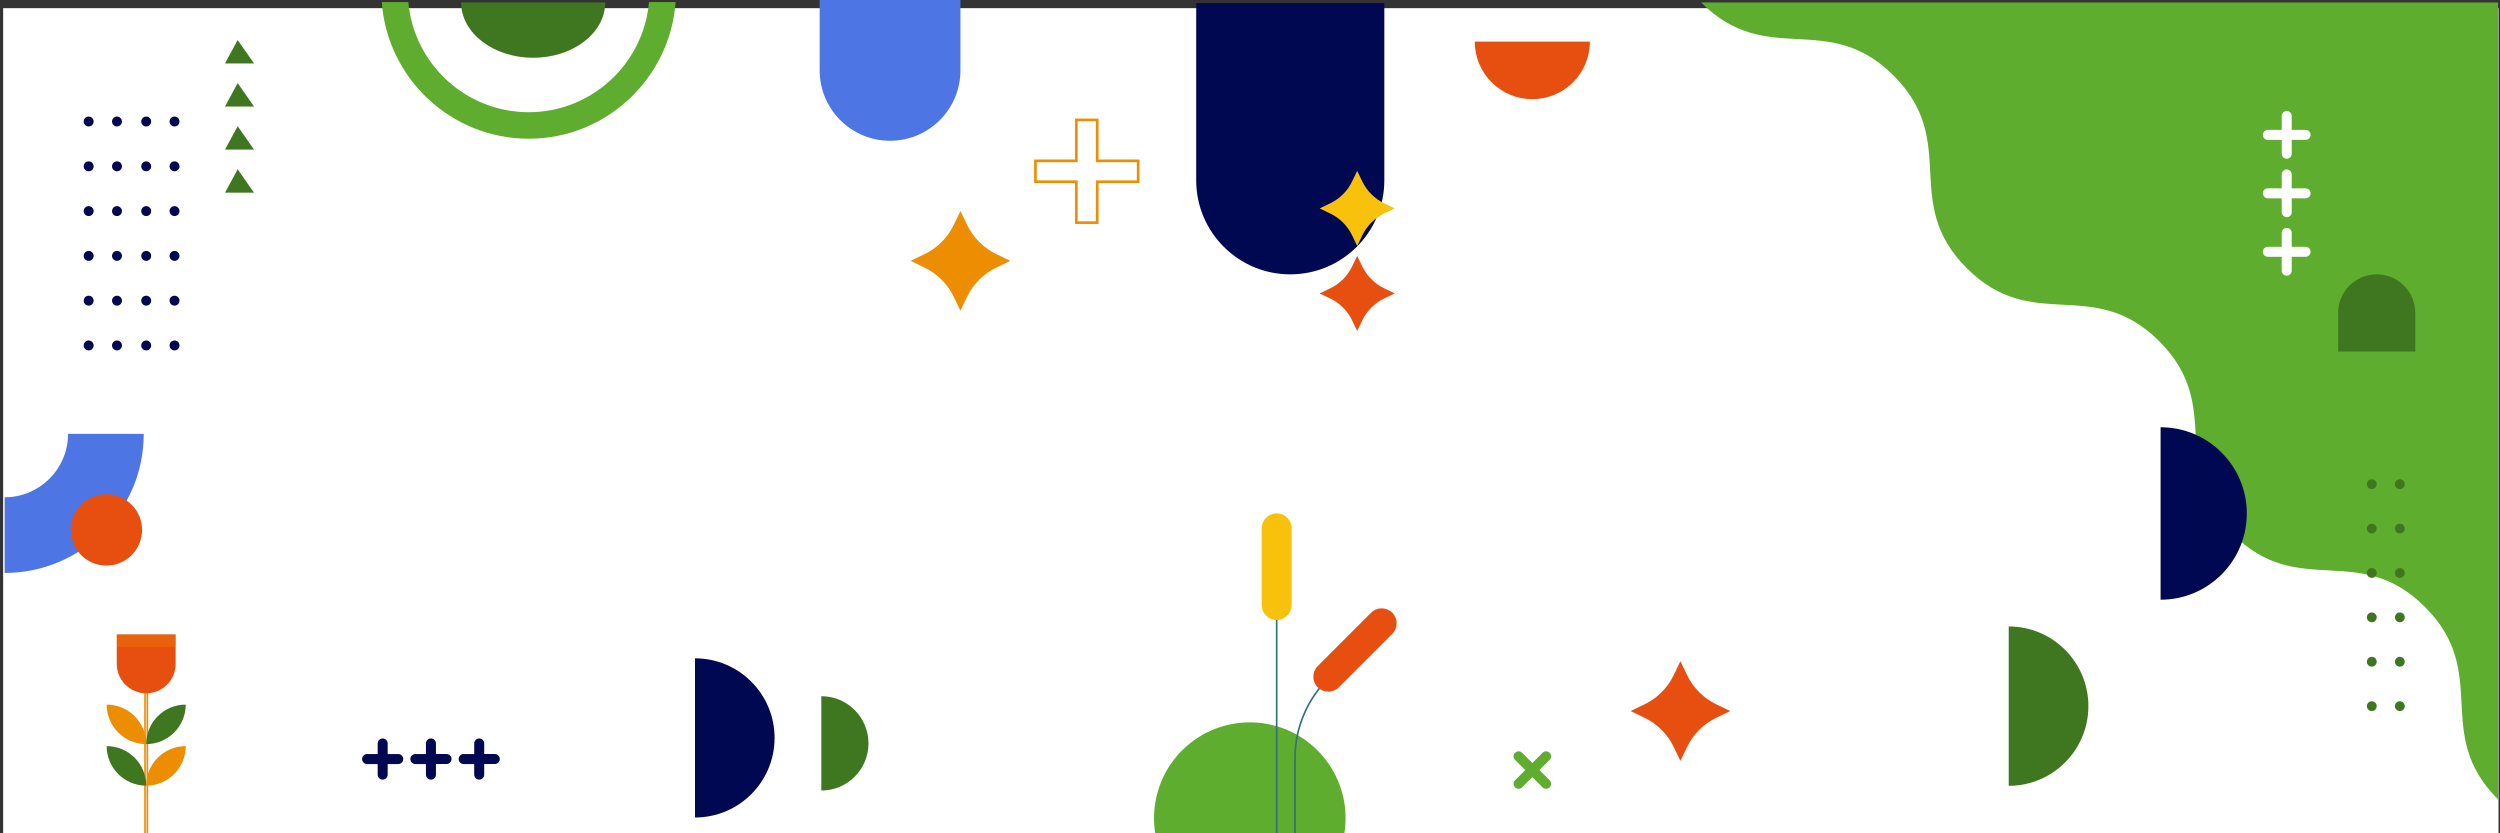 <svg width="1500" height="500" viewBox="0 0 1500 500" fill="none" xmlns="http://www.w3.org/2000/svg">
<rect x="0" y="0" width="1500" height="500" fill="#333333" stroke="none"/>
<g clip-path="url(#clip0_12_223)">
<path d="M1499.1 4.9H1.89V503.97H1499.1V4.9Z" fill="#fff"/>
<path d="M1020.65 1.49C1020.65 1.49 1371.63 1.49 1498.85 1.49V479.69C1459 439.85 1494.83 404.02 1454.98 364.17C1415.13 324.32 1379.3 360.15 1339.46 320.3C1299.61 280.45 1335.42 244.63 1295.59 204.78C1255.74 164.93 1219.91 200.76 1180.06 160.91C1140.21 121.06 1176.04 85.23 1136.19 45.38C1096.33 5.52 1060.5 41.35 1020.65 1.49Z" fill="#5EAD2E"/>
<path d="M417 490.5C443.37 490.5 464.75 469.12 464.75 442.75C464.75 416.38 443.37 395 417 395V490.5Z" fill="#000851"/>
<path d="M492.79 474.32C508.42 474.32 521.09 461.65 521.09 446.02C521.09 430.39 508.42 417.72 492.79 417.72V474.32Z" fill="#3F7720"/>
<path d="M884.86 24.96C884.86 44.04 900.32 59.5 919.4 59.5C938.48 59.5 953.94 44.04 953.94 24.96H884.86Z" fill="#E64F0F"/>
<path d="M1449.17 187.76V210.91H1402.88V187.76C1402.88 174.98 1413.24 164.61 1426.03 164.61C1438.81 164.62 1449.17 174.98 1449.17 187.76Z" fill="#3F7720"/>
<path d="M220.253 455.42H238.949" stroke="#000851" stroke-width="6" stroke-miterlimit="10" stroke-linecap="round" stroke-linejoin="round"/>
<path d="M229.601 446.072V464.768" stroke="#000851" stroke-width="6" stroke-miterlimit="10" stroke-linecap="round" stroke-linejoin="round"/>
<path d="M258.569 446.068L258.562 464.771" stroke="#000851" stroke-width="6" stroke-miterlimit="10" stroke-linecap="round" stroke-linejoin="round"/>
<path d="M267.917 455.416L249.214 455.424" stroke="#000851" stroke-width="6" stroke-miterlimit="10" stroke-linecap="round" stroke-linejoin="round"/>
<path d="M287.529 446.068L287.522 464.771" stroke="#000851" stroke-width="6" stroke-miterlimit="10" stroke-linecap="round" stroke-linejoin="round"/>
<path d="M296.877 455.416L278.174 455.424" stroke="#000851" stroke-width="6" stroke-miterlimit="10" stroke-linecap="round" stroke-linejoin="round"/>
<path d="M1423.07 293.45C1424.7 293.45 1426.02 292.129 1426.02 290.5C1426.02 288.871 1424.7 287.55 1423.07 287.55C1421.44 287.55 1420.12 288.871 1420.12 290.5C1420.12 292.129 1421.44 293.45 1423.07 293.45Z" fill="#3F7720"/>
<path d="M1423.07 320.09C1421.44 320.09 1420.12 318.77 1420.12 317.14C1420.12 315.51 1421.44 314.19 1423.07 314.19C1424.7 314.19 1426.02 315.51 1426.02 317.14C1426.02 318.77 1424.7 320.09 1423.07 320.09Z" fill="#3F7720"/>
<path d="M1423.07 346.73C1421.44 346.73 1420.12 345.41 1420.12 343.78C1420.12 342.15 1421.44 340.83 1423.07 340.83C1424.7 340.83 1426.02 342.15 1426.02 343.78C1426.02 345.41 1424.7 346.73 1423.07 346.73Z" fill="#3F7720"/>
<path d="M1423.07 373.36C1424.7 373.36 1426.02 372.039 1426.02 370.41C1426.02 368.781 1424.7 367.46 1423.07 367.46C1421.44 367.46 1420.12 368.781 1420.12 370.41C1420.12 372.039 1421.44 373.36 1423.07 373.36Z" fill="#3F7720"/>
<path d="M1423.07 400C1421.44 400 1420.12 398.68 1420.12 397.05C1420.12 395.42 1421.44 394.1 1423.07 394.1C1424.7 394.1 1426.02 395.42 1426.02 397.05C1426.02 398.68 1424.7 400 1423.07 400Z" fill="#3F7720"/>
<path d="M1423.07 426.64C1421.44 426.64 1420.12 425.32 1420.12 423.69C1420.12 422.06 1421.44 420.74 1423.07 420.74C1424.7 420.74 1426.02 422.06 1426.02 423.69C1426.02 425.31 1424.7 426.64 1423.07 426.64Z" fill="#3F7720"/>
<path d="M1439.91 293.46C1438.28 293.46 1436.96 292.14 1436.96 290.51C1436.96 288.88 1438.28 287.56 1439.91 287.56C1441.54 287.56 1442.86 288.88 1442.86 290.51C1442.86 292.14 1441.54 293.46 1439.91 293.46Z" fill="#3F7720"/>
<path d="M1439.91 320.09C1438.28 320.09 1436.96 318.77 1436.96 317.14C1436.96 315.51 1438.28 314.19 1439.91 314.19C1441.54 314.19 1442.86 315.51 1442.86 317.14C1442.86 318.77 1441.54 320.09 1439.91 320.09Z" fill="#3F7720"/>
<path d="M1439.91 346.73C1438.28 346.73 1436.96 345.41 1436.96 343.78C1436.96 342.15 1438.28 340.83 1439.91 340.83C1441.54 340.83 1442.86 342.15 1442.86 343.78C1442.86 345.41 1441.54 346.73 1439.91 346.73Z" fill="#3F7720"/>
<path d="M1439.91 373.37C1438.28 373.37 1436.96 372.05 1436.96 370.42C1436.96 368.79 1438.28 367.47 1439.91 367.47C1441.54 367.47 1442.86 368.79 1442.86 370.42C1442.86 372.04 1441.54 373.37 1439.91 373.37Z" fill="#3F7720"/>
<path d="M1439.91 400C1438.28 400 1436.96 398.68 1436.96 397.05C1436.96 395.42 1438.28 394.1 1439.91 394.1C1441.54 394.1 1442.86 395.42 1442.86 397.05C1442.86 398.68 1441.54 400 1439.91 400Z" fill="#3F7720"/>
<path d="M1439.91 426.64C1438.28 426.64 1436.96 425.32 1436.96 423.69C1436.96 422.06 1438.28 420.74 1439.91 420.74C1441.54 420.74 1442.86 422.06 1442.86 423.69C1442.86 425.31 1441.54 426.64 1439.91 426.64Z" fill="#3F7720"/>
<path d="M135 115.62H152.43L142.6 101.56L135 115.62Z" fill="#3F7720"/>
<path d="M135 89.77H152.43L142.6 75.71L135 89.77Z" fill="#3F7720"/>
<path d="M135 63.92H152.43L142.6 49.85L135 63.92Z" fill="#3F7720"/>
<path d="M135 38.07H152.43L142.6 24L135 38.07Z" fill="#3F7720"/>
<path d="M911.15 453.79L927.64 470.28" stroke="#5EAD2E" stroke-width="6" stroke-miterlimit="10" stroke-linecap="round" stroke-linejoin="round"/>
<path d="M927.64 453.79L911.15 470.28" stroke="#5EAD2E" stroke-width="6" stroke-miterlimit="10" stroke-linecap="round" stroke-linejoin="round"/>
<path d="M87.719 501.47C87.329 501.47 87.019 501.16 87.019 500.77V401.22C87.019 400.83 87.34 400.52 87.719 400.52C88.109 400.52 88.419 400.84 88.419 401.22V500.77C88.43 501.15 88.109 501.47 87.719 501.47Z" fill="#fff" stroke="#ED8D01" stroke-miterlimit="10"/>
<path d="M70.05 380.65V398.32C70.05 408.08 77.96 415.99 87.72 415.99C97.48 415.99 105.39 408.08 105.39 398.32V380.65H70.05Z" fill="#E64F0F"/>
<path opacity="0.3" d="M105.4 380.65H70.05V388.09H105.4V380.65Z" fill="#ED8D01"/>
<path d="M64 422.75C64 435.85 74.62 446.47 87.72 446.47C87.72 433.37 77.1 422.75 64 422.75Z" fill="#ED8D01"/>
<path d="M64 447.67C64 460.77 74.62 471.39 87.72 471.39C87.72 458.29 77.1 447.67 64 447.67Z" fill="#3F7720"/>
<path d="M111.44 422.75C111.44 435.85 100.82 446.47 87.72 446.47C87.72 433.37 98.34 422.75 111.44 422.75Z" fill="#3F7720"/>
<path d="M111.44 447.67C111.44 460.77 100.82 471.39 87.72 471.39C87.72 458.29 98.34 447.67 111.44 447.67Z" fill="#ED8D01"/>
<path d="M40.84 260.33C40.84 281.34 23.8 298.37 2.79 298.37V343.77C48.88 343.77 86.25 306.41 86.25 260.33H40.84Z" fill="#4D75E3"/>
<path d="M85.253 318.079C85.324 306.26 75.796 296.621 63.972 296.55C52.147 296.478 42.504 306.002 42.433 317.821C42.361 329.64 51.889 339.278 63.714 339.35C75.538 339.421 85.181 329.897 85.253 318.079Z" fill="#E64F0F"/>
<path d="M389.41 1.22C386.16 38.21 355.03 67.33 317.21 67.33C279.39 67.33 248.26 38.22 245.01 1.22H229.06C232.35 46.99 270.61 83.23 317.21 83.23C363.8 83.23 402.07 46.99 405.36 1.22H389.41Z" fill="#5EAD2E"/>
<path d="M363.14 1.48C363.14 19.8 343.79 34.66 319.91 34.66C296.03 34.66 276.68 19.8 276.68 1.48H363.14Z" fill="#3F7720"/>
<path d="M576.26 42.23V0H491.8V42.23C491.8 65.55 510.71 84.46 534.03 84.46C557.35 84.46 576.26 65.55 576.26 42.23Z" fill="#4D75E3"/>
<path d="M70.19 204.29C71.84 204.29 73.17 205.62 73.17 207.27C73.17 208.92 71.84 210.25 70.19 210.25C68.54 210.25 67.21 208.92 67.21 207.27C67.21 205.63 68.55 204.29 70.19 204.29Z" fill="#000851"/>
<path d="M70.19 177.42C71.84 177.42 73.17 178.75 73.17 180.4C73.17 182.05 71.84 183.38 70.19 183.38C68.54 183.38 67.21 182.05 67.21 180.4C67.21 178.76 68.55 177.42 70.19 177.42Z" fill="#000851"/>
<path d="M70.19 150.55C71.84 150.55 73.17 151.88 73.17 153.53C73.17 155.18 71.84 156.51 70.19 156.51C68.54 156.51 67.21 155.18 67.21 153.53C67.21 151.88 68.55 150.55 70.19 150.55Z" fill="#000851"/>
<path d="M70.19 123.68C71.84 123.68 73.17 125.01 73.17 126.66C73.17 128.31 71.84 129.64 70.19 129.64C68.54 129.64 67.21 128.31 67.21 126.66C67.21 125.01 68.55 123.68 70.19 123.68Z" fill="#000851"/>
<path d="M70.19 96.81C71.84 96.81 73.17 98.14 73.17 99.79C73.17 101.44 71.84 102.77 70.19 102.77C68.54 102.77 67.21 101.44 67.21 99.79C67.21 98.14 68.55 96.81 70.19 96.81Z" fill="#000851"/>
<path d="M70.19 75.89C71.836 75.89 73.17 74.556 73.17 72.91C73.17 71.264 71.836 69.93 70.19 69.93C68.544 69.93 67.21 71.264 67.21 72.91C67.21 74.556 68.544 75.89 70.19 75.89Z" fill="#000851"/>
<path d="M53.2 204.29C54.85 204.29 56.18 205.62 56.18 207.27C56.18 208.92 54.85 210.25 53.2 210.25C51.55 210.25 50.22 208.92 50.22 207.27C50.22 205.63 51.56 204.29 53.2 204.29Z" fill="#000851"/>
<path d="M53.2 177.42C54.85 177.42 56.18 178.75 56.18 180.4C56.18 182.05 54.85 183.38 53.2 183.38C51.55 183.38 50.22 182.05 50.22 180.4C50.22 178.76 51.56 177.42 53.2 177.42Z" fill="#000851"/>
<path d="M53.2 150.55C54.85 150.55 56.18 151.88 56.18 153.53C56.18 155.18 54.85 156.51 53.2 156.51C51.55 156.51 50.22 155.18 50.22 153.53C50.22 151.88 51.56 150.55 53.2 150.55Z" fill="#000851"/>
<path d="M53.2 123.68C54.85 123.68 56.18 125.01 56.18 126.66C56.18 128.31 54.85 129.64 53.2 129.64C51.55 129.64 50.22 128.31 50.22 126.66C50.22 125.01 51.56 123.68 53.2 123.68Z" fill="#000851"/>
<path d="M53.2 96.81C54.85 96.81 56.18 98.14 56.18 99.79C56.18 101.44 54.85 102.77 53.2 102.77C51.55 102.77 50.22 101.44 50.22 99.79C50.22 98.14 51.56 96.81 53.2 96.81Z" fill="#000851"/>
<path d="M53.2 75.89C54.846 75.89 56.18 74.556 56.18 72.91C56.18 71.264 54.846 69.93 53.2 69.93C51.554 69.93 50.22 71.264 50.22 72.91C50.22 74.556 51.554 75.89 53.2 75.89Z" fill="#000851"/>
<path d="M104.709 204.29C106.359 204.29 107.689 205.62 107.689 207.27C107.689 208.92 106.359 210.25 104.709 210.25C103.059 210.25 101.729 208.92 101.729 207.27C101.729 205.63 103.059 204.29 104.709 204.29Z" fill="#000851"/>
<path d="M104.709 177.42C106.359 177.42 107.689 178.75 107.689 180.4C107.689 182.05 106.359 183.38 104.709 183.38C103.059 183.38 101.729 182.05 101.729 180.4C101.729 178.76 103.059 177.42 104.709 177.42Z" fill="#000851"/>
<path d="M104.709 150.55C106.359 150.55 107.689 151.88 107.689 153.53C107.689 155.18 106.359 156.51 104.709 156.51C103.059 156.51 101.729 155.18 101.729 153.53C101.729 151.88 103.059 150.55 104.709 150.55Z" fill="#000851"/>
<path d="M104.709 123.68C106.359 123.68 107.689 125.01 107.689 126.66C107.689 128.31 106.359 129.64 104.709 129.64C103.059 129.64 101.729 128.31 101.729 126.66C101.729 125.01 103.059 123.68 104.709 123.68Z" fill="#000851"/>
<path d="M104.709 96.81C106.359 96.81 107.689 98.14 107.689 99.79C107.689 101.44 106.359 102.77 104.709 102.77C103.059 102.77 101.729 101.44 101.729 99.79C101.729 98.14 103.059 96.81 104.709 96.81Z" fill="#000851"/>
<path d="M104.709 75.89C106.355 75.89 107.689 74.556 107.689 72.91C107.689 71.264 106.355 69.93 104.709 69.93C103.064 69.93 101.729 71.264 101.729 72.91C101.729 74.556 103.064 75.89 104.709 75.89Z" fill="#000851"/>
<path d="M87.719 204.29C89.369 204.29 90.699 205.62 90.699 207.27C90.699 208.92 89.369 210.25 87.719 210.25C86.069 210.25 84.739 208.92 84.739 207.27C84.739 205.63 86.079 204.29 87.719 204.29Z" fill="#000851"/>
<path d="M87.719 177.42C89.369 177.42 90.699 178.75 90.699 180.4C90.699 182.05 89.369 183.38 87.719 183.38C86.069 183.38 84.739 182.05 84.739 180.4C84.739 178.76 86.079 177.42 87.719 177.42Z" fill="#000851"/>
<path d="M87.719 150.55C89.369 150.55 90.699 151.88 90.699 153.53C90.699 155.18 89.369 156.51 87.719 156.51C86.069 156.51 84.739 155.18 84.739 153.53C84.739 151.88 86.079 150.55 87.719 150.55Z" fill="#000851"/>
<path d="M87.719 123.68C89.369 123.68 90.699 125.01 90.699 126.66C90.699 128.31 89.369 129.64 87.719 129.64C86.069 129.64 84.739 128.31 84.739 126.66C84.739 125.01 86.079 123.68 87.719 123.68Z" fill="#000851"/>
<path d="M87.719 96.81C89.369 96.81 90.699 98.14 90.699 99.79C90.699 101.44 89.369 102.77 87.719 102.77C86.069 102.77 84.739 101.44 84.739 99.79C84.739 98.14 86.079 96.81 87.719 96.81Z" fill="#000851"/>
<path d="M87.719 69.93C89.369 69.93 90.699 71.26 90.699 72.91C90.699 74.56 89.369 75.89 87.719 75.89C86.069 75.89 84.739 74.56 84.739 72.91C84.739 71.27 86.079 69.93 87.719 69.93Z" fill="#000851"/>
<path d="M659.12 95.71H683.68V109.81H659.12V134.37H645.02V109.81H620.46V95.71H645.02V71.15H659.12V95.71ZM646.6 97.3H622.04V108.24H646.6V132.8H657.54V108.24H682.1V97.3H657.54V72.74H646.6V97.3Z" fill="#ED8D01"/>
<path d="M805.872 503.76C812.987 472.835 793.685 441.997 762.76 434.883C731.835 427.768 700.997 447.07 693.883 477.995C686.768 508.92 706.07 539.757 736.995 546.872C767.92 553.987 798.757 534.685 805.872 503.76Z" fill="#5EAD2E"/>
<path d="M1205.23 471.49C1231.63 471.49 1253.04 450.09 1253.04 423.68C1253.04 397.28 1231.64 375.87 1205.23 375.87V471.49Z" fill="#3F7720"/>
<path d="M830.6 1.85H717.72V108.17C717.72 139.34 742.99 164.61 774.16 164.61C805.33 164.61 830.6 139.34 830.6 108.17V1.85Z" fill="#000851"/>
<path d="M814.32 102.52L817.35 108.82C820.13 114.59 824.78 119.24 830.55 122.02L836.85 125.05L830.55 128.08C824.78 130.86 820.12 135.51 817.35 141.28L814.32 147.58L811.29 141.28C808.51 135.51 803.86 130.86 798.09 128.08L791.79 125.05L798.09 122.02C803.86 119.24 808.52 114.59 811.29 108.82L814.32 102.52Z" fill="#F8C10C"/>
<path d="M814.32 153.52L817.35 159.82C820.13 165.59 824.78 170.24 830.55 173.02L836.85 176.05L830.55 179.08C824.78 181.86 820.12 186.51 817.35 192.28L814.32 198.58L811.29 192.28C808.51 186.51 803.86 181.86 798.09 179.08L791.79 176.05L798.09 173.02C803.86 170.24 808.52 165.59 811.29 159.82L814.32 153.52Z" fill="#E64F0F"/>
<path d="M1008.24 396.73L1004.22 405.09C1000.53 412.75 994.35 418.93 986.69 422.61L978.33 426.63L986.69 430.65C994.35 434.34 1000.53 440.52 1004.22 448.17L1008.24 456.53L1012.26 448.17C1015.95 440.51 1022.13 434.33 1029.79 430.65L1038.15 426.63L1029.79 422.61C1022.13 418.92 1015.95 412.74 1012.26 405.09L1008.24 396.73Z" fill="#E64F0F"/>
<path d="M576.26 126.61L572.24 134.97C568.55 142.63 562.37 148.81 554.71 152.49L546.35 156.51L554.71 160.53C562.37 164.22 568.55 170.4 572.24 178.05L576.26 186.41L580.28 178.05C583.97 170.39 590.15 164.21 597.81 160.53L606.17 156.51L597.81 152.49C590.15 148.8 583.97 142.62 580.28 134.97L576.26 126.61Z" fill="#ED8D01"/>
<path d="M1383.36 80.92L1360.7 80.92" stroke="white" stroke-width="6" stroke-miterlimit="10" stroke-linecap="round" stroke-linejoin="round"/>
<path d="M1372.03 92.248L1372.03 69.592" stroke="white" stroke-width="6" stroke-miterlimit="10" stroke-linecap="round" stroke-linejoin="round"/>
<path d="M1372.03 104.672L1372.03 127.328" stroke="white" stroke-width="6" stroke-miterlimit="10" stroke-linecap="round" stroke-linejoin="round"/>
<path d="M1383.36 116L1360.7 116" stroke="white" stroke-width="6" stroke-miterlimit="10" stroke-linecap="round" stroke-linejoin="round"/>
<path d="M1372.03 139.742L1372.03 162.398" stroke="white" stroke-width="6" stroke-miterlimit="10" stroke-linecap="round" stroke-linejoin="round"/>
<path d="M1383.36 151.07L1360.7 151.07" stroke="white" stroke-width="6" stroke-miterlimit="10" stroke-linecap="round" stroke-linejoin="round"/>
<path d="M766 347C766 349.852 766 500 766 500" stroke="#33707A" stroke-miterlimit="10" stroke-linecap="round" stroke-linejoin="round"/>
<path d="M798 406C784.554 418.948 777 436.509 777 454.812V500" stroke="#33707A" stroke-miterlimit="10" stroke-linecap="round" stroke-linejoin="round"/>
<path d="M766 372C770.971 372 775 367.931 775 362.911V317.089C775 312.069 770.971 308 766 308C761.029 308 757 312.069 757 317.089V362.911C757 367.931 761.029 372 766 372Z" fill="#F8C10C"/>
<path d="M790.631 412.369C794.138 415.877 799.829 415.877 803.336 412.369L835.369 380.336C838.877 376.829 838.877 371.138 835.369 367.631C831.862 364.123 826.171 364.123 822.664 367.631L790.631 399.664C787.123 403.18 787.123 408.862 790.631 412.369Z" fill="#E64F0F"/>
<path d="M1296.35 359.83C1324.92 359.83 1348.09 336.67 1348.09 308.09C1348.09 279.52 1324.93 256.35 1296.35 256.35V359.83Z" fill="#000851"/>
</g>
<defs>
<clipPath id="clip0_12_223">
<rect width="1500" height="500" fill="white"/>
</clipPath>
</defs>
</svg>
